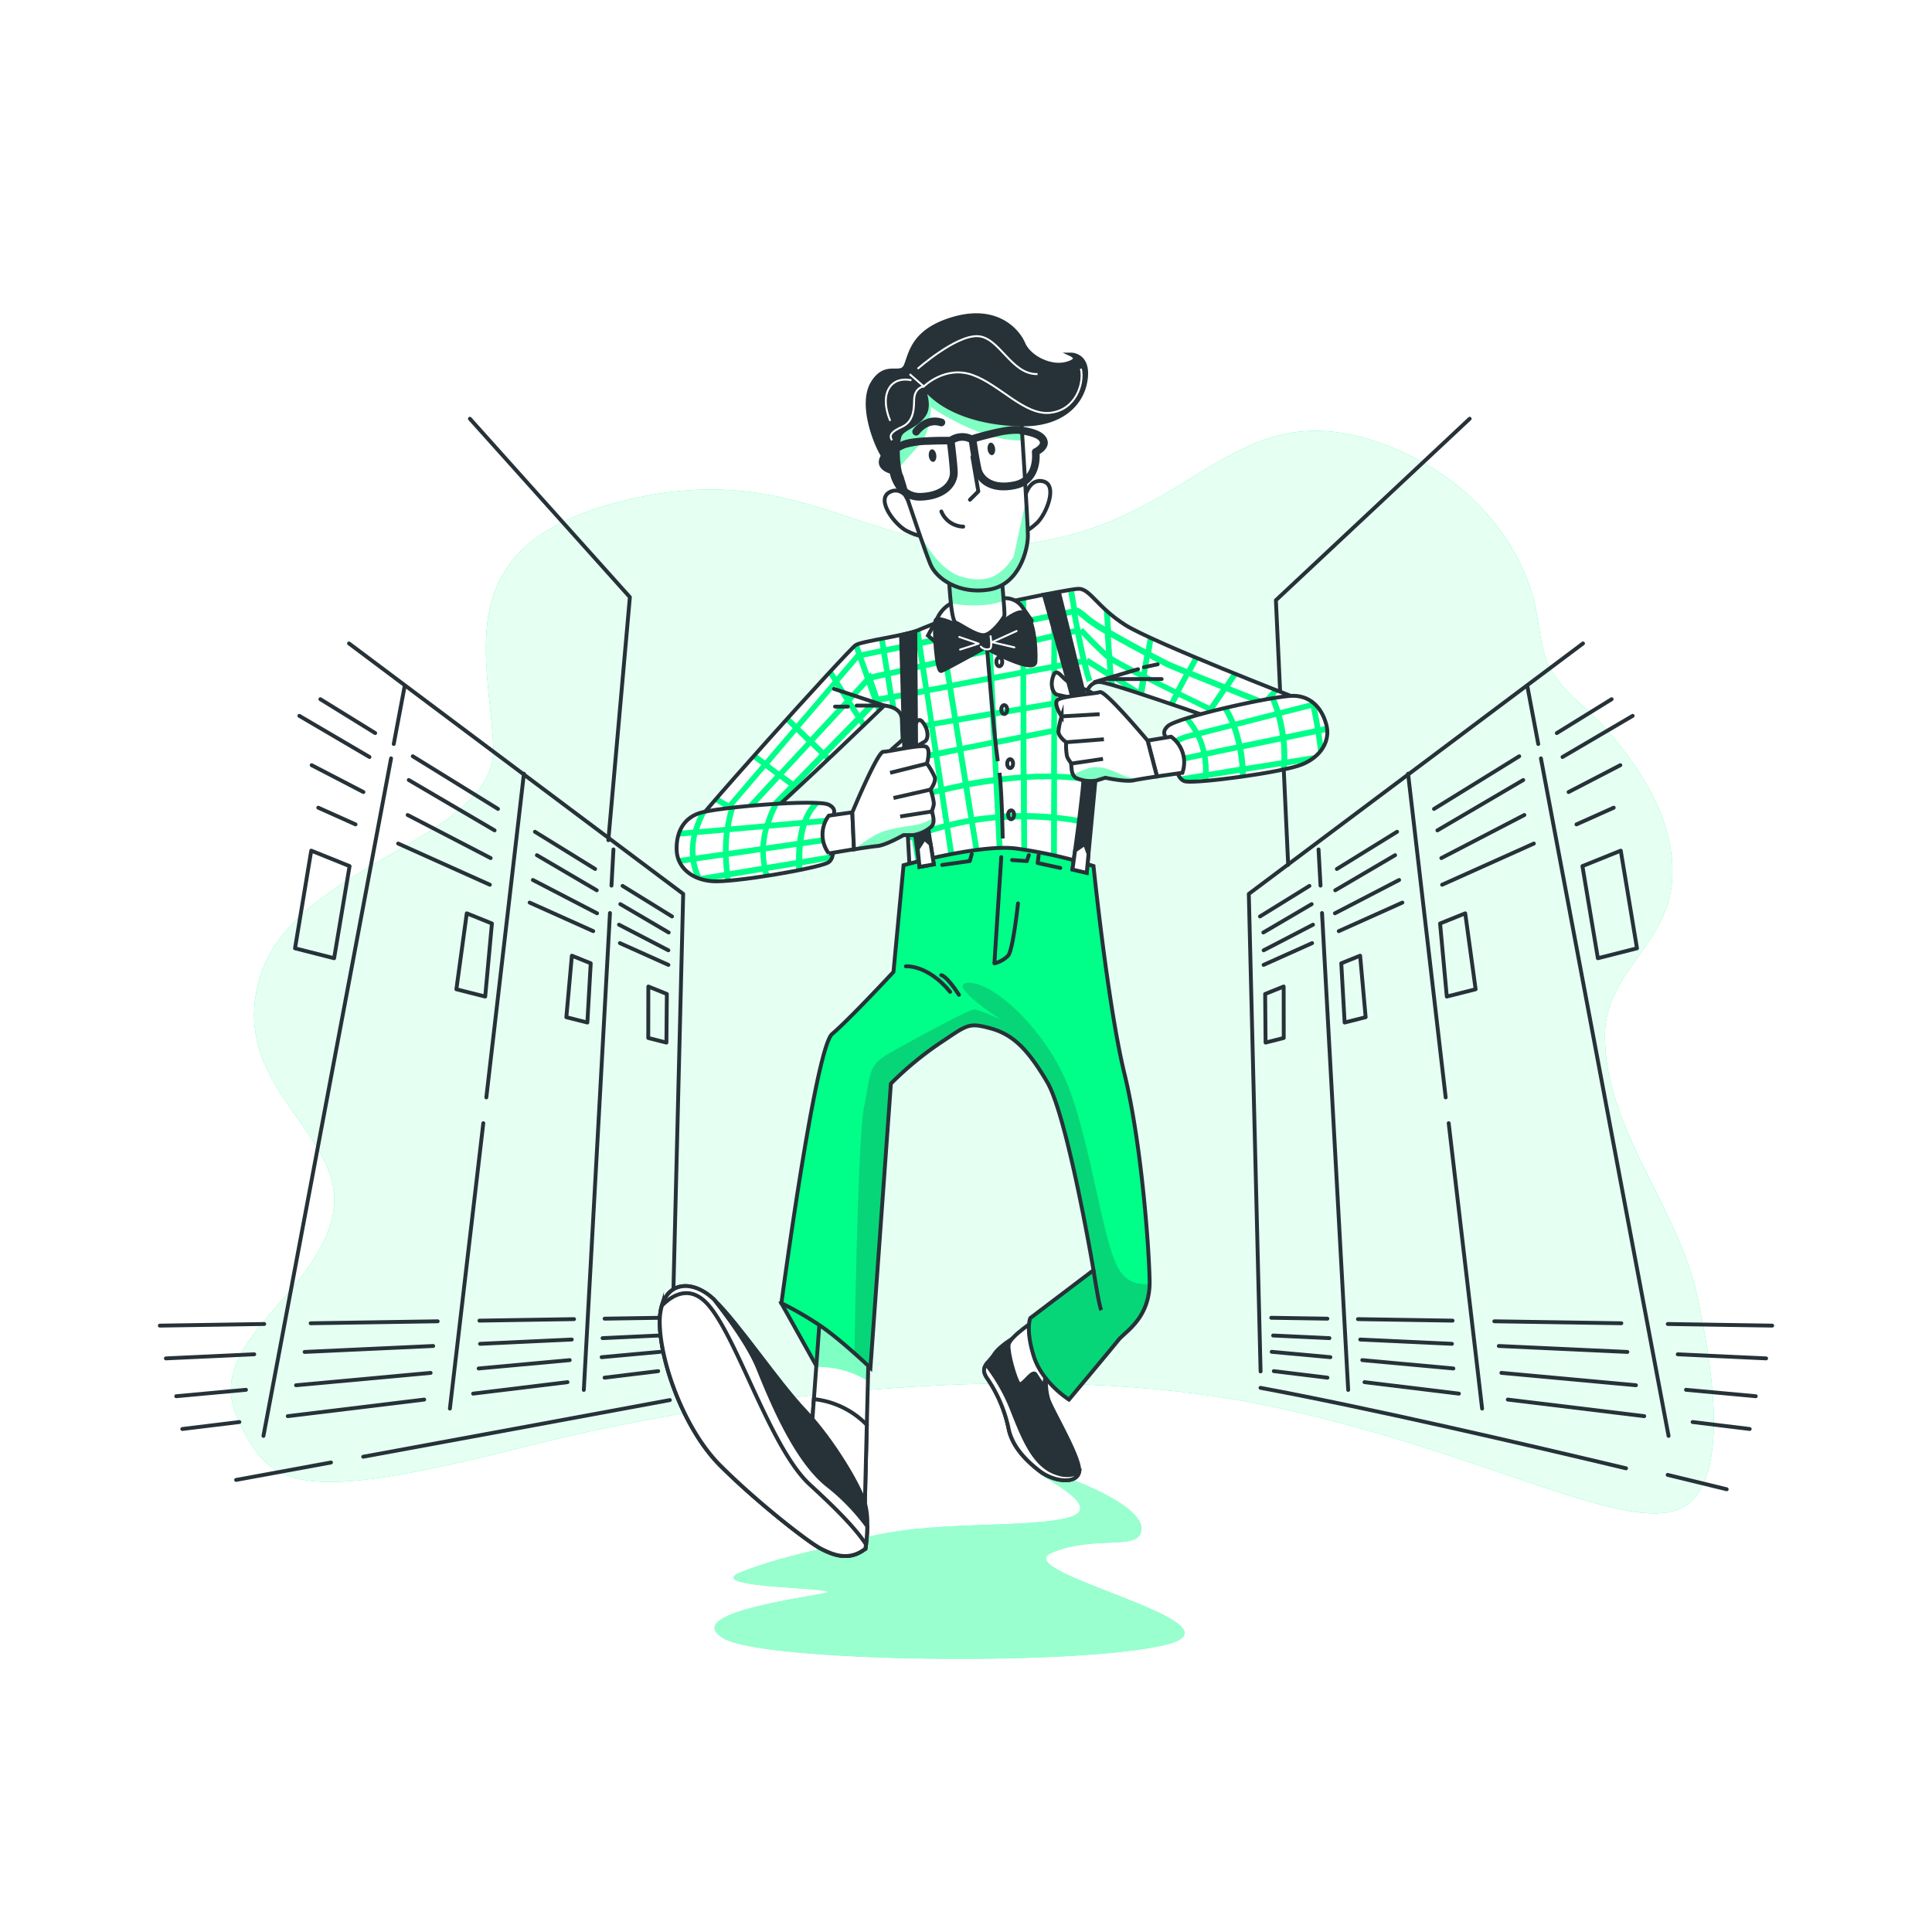 <svg class="animated" id="freepik_stories-nerd" xmlns="http://www.w3.org/2000/svg" xmlns:xlink="http://www.w3.org/1999/xlink" viewBox="0 0 500 500" version="1.1" xmlns:svgjs="http://svgjs.com/svgjs"><style>svg#freepik_stories-nerd:not(.animated) .animable {opacity: 0;}svg#freepik_stories-nerd.animated #freepik--Character--inject-1--inject-58 {animation: 1s 1 forwards cubic-bezier(.36,-0.01,.5,1.38) slideUp,1.5s Infinite  linear floating;animation-delay: 0s,1s;}            @keyframes slideUp {                0% {                    opacity: 0;                    transform: translateY(30px);                }                100% {                    opacity: 1;                    transform: inherit;                }            }                    @keyframes floating {                0% {                    opacity: 1;                    transform: translateY(0px);                }                50% {                    transform: translateY(-10px);                }                100% {                    opacity: 1;                    transform: translateY(0px);                }            }        </style><!--Nerd--><g id="freepik--background-simple--inject-1--inject-58" class="animable" style="transform-origin: 251.636px 251.583px;"><path d="M401,172.74c-2.66-5.62-2.64-12.73-4.34-18.54-5-17.21-18.63-30.91-35.45-38-40.48-17-49.82,17-92.38,24s-58.13-22-105.87-11-36.33,40-35.3,64.06-50.86,30-60.2,59.06,22.84,41,18.68,62-33.21,33-24.91,52.05,15.57,23,74.74,8,134.94-22,190-11,94.46,34,109,27c14.37-6.93,6.78-42.45,4.61-53.47-4.77-24.22-24.56-44.73-24.22-69.27.21-16,16.19-23.31,17.37-39.61,1.07-14.79-7.39-28.12-16.79-39.08-4.23-4.93-10.83-9.35-14.11-14.85C401.53,173.72,401.28,173.24,401,172.74Z" style="fill: rgb(0, 255, 136); transform-origin: 251.636px 251.583px;" id="elfll32ijucgl" class="animable"></path><g id="eln09xxzmhnqk"><path d="M401,172.74c-2.66-5.62-2.64-12.73-4.34-18.54-5-17.21-18.63-30.91-35.45-38-40.48-17-49.82,17-92.38,24s-58.13-22-105.87-11-36.33,40-35.3,64.06-50.86,30-60.2,59.06,22.84,41,18.68,62-33.21,33-24.91,52.05,15.57,23,74.74,8,134.94-22,190-11,94.46,34,109,27c14.37-6.93,6.78-42.45,4.61-53.47-4.77-24.22-24.56-44.73-24.22-69.27.21-16,16.19-23.31,17.37-39.61,1.07-14.79-7.39-28.12-16.79-39.08-4.23-4.93-10.83-9.35-14.11-14.85C401.53,173.72,401.28,173.24,401,172.74Z" style="fill: rgb(255, 255, 255); opacity: 0.9; transform-origin: 251.636px 251.583px;" class="animable"></path></g></g><g id="freepik--Hall--inject-1--inject-58" class="animable" style="transform-origin: 250px 246.895px;"><polyline points="90.32 166.52 176.81 231.34 173.76 354.92" style="fill: none; stroke: rgb(38, 50, 56); stroke-linecap: round; stroke-linejoin: round; transform-origin: 133.565px 260.72px;" id="el48c7n69z4gx" class="animable"></polyline><line x1="157.86" y1="236.29" x2="151.09" y2="359.71" style="fill: none; stroke: rgb(38, 50, 56); stroke-linecap: round; stroke-linejoin: round; transform-origin: 154.475px 298px;" id="elh7fzextb8lb" class="animable"></line><line x1="158.76" y1="219.84" x2="158.25" y2="229.2" style="fill: none; stroke: rgb(38, 50, 56); stroke-linecap: round; stroke-linejoin: round; transform-origin: 158.505px 224.52px;" id="elw95mlgf78ff" class="animable"></line><line x1="125.08" y1="290.68" x2="116.43" y2="364.54" style="fill: none; stroke: rgb(38, 50, 56); stroke-linecap: round; stroke-linejoin: round; transform-origin: 120.755px 327.61px;" id="elzw0qghnyjai" class="animable"></line><line x1="135.59" y1="200.24" x2="125.86" y2="284.01" style="fill: none; stroke: rgb(38, 50, 56); stroke-linecap: round; stroke-linejoin: round; transform-origin: 130.725px 242.125px;" id="el6jjc4ry1x8o" class="animable"></line><line x1="101.21" y1="196.27" x2="68.18" y2="371.61" style="fill: none; stroke: rgb(38, 50, 56); stroke-linecap: round; stroke-linejoin: round; transform-origin: 84.695px 283.94px;" id="elvo7g3zg7sz" class="animable"></line><line x1="104.68" y1="177.82" x2="101.9" y2="192.55" style="fill: none; stroke: rgb(38, 50, 56); stroke-linecap: round; stroke-linejoin: round; transform-origin: 103.29px 185.185px;" id="eldroxi57v1x" class="animable"></line><line x1="82.91" y1="180.95" x2="97.1" y2="189.72" style="fill: none; stroke: rgb(38, 50, 56); stroke-linecap: round; stroke-linejoin: round; transform-origin: 90.005px 185.335px;" id="elw6oay2mszjc" class="animable"></line><line x1="128.88" y1="209.35" x2="106.82" y2="195.72" style="fill: none; stroke: rgb(38, 50, 56); stroke-linecap: round; stroke-linejoin: round; transform-origin: 117.85px 202.535px;" id="el4xi9spqtfv5" class="animable"></line><line x1="154.02" y1="224.89" x2="138.44" y2="215.26" style="fill: none; stroke: rgb(38, 50, 56); stroke-linecap: round; stroke-linejoin: round; transform-origin: 146.23px 220.075px;" id="elkpvd4kxt4ik" class="animable"></line><line x1="173.92" y1="237.18" x2="161.12" y2="229.27" style="fill: none; stroke: rgb(38, 50, 56); stroke-linecap: round; stroke-linejoin: round; transform-origin: 167.52px 233.225px;" id="el7u0jqhowur5" class="animable"></line><line x1="95.62" y1="195.91" x2="77.47" y2="185.26" style="fill: none; stroke: rgb(38, 50, 56); stroke-linecap: round; stroke-linejoin: round; transform-origin: 86.545px 190.585px;" id="elk9hw61mrjul" class="animable"></line><line x1="128" y1="214.9" x2="105.79" y2="201.87" style="fill: none; stroke: rgb(38, 50, 56); stroke-linecap: round; stroke-linejoin: round; transform-origin: 116.895px 208.385px;" id="elzv731qjnu3" class="animable"></line><line x1="154.44" y1="230.41" x2="138.95" y2="221.32" style="fill: none; stroke: rgb(38, 50, 56); stroke-linecap: round; stroke-linejoin: round; transform-origin: 146.695px 225.865px;" id="elgt2zophg3ej" class="animable"></line><line x1="173.05" y1="241.33" x2="160.54" y2="233.99" style="fill: none; stroke: rgb(38, 50, 56); stroke-linecap: round; stroke-linejoin: round; transform-origin: 166.795px 237.66px;" id="elvws1op7fmw" class="animable"></line><line x1="94.05" y1="204.98" x2="80.66" y2="198.03" style="fill: none; stroke: rgb(38, 50, 56); stroke-linecap: round; stroke-linejoin: round; transform-origin: 87.355px 201.505px;" id="elrjswewewyzc" class="animable"></line><line x1="126.98" y1="222.07" x2="105.5" y2="210.92" style="fill: none; stroke: rgb(38, 50, 56); stroke-linecap: round; stroke-linejoin: round; transform-origin: 116.24px 216.495px;" id="el1zk91i6fso5" class="animable"></line><line x1="154.52" y1="236.36" x2="137.91" y2="227.74" style="fill: none; stroke: rgb(38, 50, 56); stroke-linecap: round; stroke-linejoin: round; transform-origin: 146.215px 232.05px;" id="el231x9d69o4ih" class="animable"></line><line x1="172.97" y1="245.94" x2="160.2" y2="239.31" style="fill: none; stroke: rgb(38, 50, 56); stroke-linecap: round; stroke-linejoin: round; transform-origin: 166.585px 242.625px;" id="eljnuwlssysfh" class="animable"></line><line x1="92.01" y1="213.35" x2="82.37" y2="209.03" style="fill: none; stroke: rgb(38, 50, 56); stroke-linecap: round; stroke-linejoin: round; transform-origin: 87.19px 211.19px;" id="elxs5dddctqhf" class="animable"></line><line x1="126.78" y1="228.97" x2="103.04" y2="218.31" style="fill: none; stroke: rgb(38, 50, 56); stroke-linecap: round; stroke-linejoin: round; transform-origin: 114.91px 223.64px;" id="el2m4fv5an3pu" class="animable"></line><line x1="153.53" y1="240.98" x2="137.07" y2="233.59" style="fill: none; stroke: rgb(38, 50, 56); stroke-linecap: round; stroke-linejoin: round; transform-origin: 145.3px 237.285px;" id="elzvfbqiyvmad" class="animable"></line><line x1="172.98" y1="249.71" x2="160.43" y2="244.08" style="fill: none; stroke: rgb(38, 50, 56); stroke-linecap: round; stroke-linejoin: round; transform-origin: 166.705px 246.895px;" id="el0cv06pkh1w1w" class="animable"></line><line x1="68.38" y1="342.65" x2="41.36" y2="343.07" style="fill: none; stroke: rgb(38, 50, 56); stroke-linecap: round; stroke-linejoin: round; transform-origin: 54.87px 342.86px;" id="eleogw71mrz4a" class="animable"></line><line x1="113.27" y1="341.95" x2="80.4" y2="342.46" style="fill: none; stroke: rgb(38, 50, 56); stroke-linecap: round; stroke-linejoin: round; transform-origin: 96.835px 342.205px;" id="elfstfoee214" class="animable"></line><line x1="148.56" y1="341.39" x2="124.08" y2="341.78" style="fill: none; stroke: rgb(38, 50, 56); stroke-linecap: round; stroke-linejoin: round; transform-origin: 136.32px 341.585px;" id="el7j6wfzsj7wt" class="animable"></line><line x1="171" y1="341.04" x2="156.47" y2="341.27" style="fill: none; stroke: rgb(38, 50, 56); stroke-linecap: round; stroke-linejoin: round; transform-origin: 163.735px 341.155px;" id="el85c6a00z7oq" class="animable"></line><line x1="65.8" y1="350.49" x2="42.93" y2="351.55" style="fill: none; stroke: rgb(38, 50, 56); stroke-linecap: round; stroke-linejoin: round; transform-origin: 54.365px 351.02px;" id="ell20uy10hc5q" class="animable"></line><line x1="112.11" y1="348.34" x2="78.84" y2="349.88" style="fill: none; stroke: rgb(38, 50, 56); stroke-linecap: round; stroke-linejoin: round; transform-origin: 95.475px 349.11px;" id="el25ob9mygtg8" class="animable"></line><line x1="147.97" y1="346.67" x2="124.24" y2="347.78" style="fill: none; stroke: rgb(38, 50, 56); stroke-linecap: round; stroke-linejoin: round; transform-origin: 136.105px 347.225px;" id="elktxsm9cwqv8" class="animable"></line><line x1="170.51" y1="345.63" x2="155.94" y2="346.31" style="fill: none; stroke: rgb(38, 50, 56); stroke-linecap: round; stroke-linejoin: round; transform-origin: 163.225px 345.97px;" id="ely5g5ehns3qk" class="animable"></line><line x1="63.66" y1="359.68" x2="45.61" y2="361.34" style="fill: none; stroke: rgb(38, 50, 56); stroke-linecap: round; stroke-linejoin: round; transform-origin: 54.635px 360.51px;" id="elrhcca2o0mw" class="animable"></line><line x1="111.44" y1="355.3" x2="76.62" y2="358.5" style="fill: none; stroke: rgb(38, 50, 56); stroke-linecap: round; stroke-linejoin: round; transform-origin: 94.03px 356.9px;" id="el9klx7sqdxr6" class="animable"></line><line x1="147.44" y1="352" x2="123.87" y2="354.16" style="fill: none; stroke: rgb(38, 50, 56); stroke-linecap: round; stroke-linejoin: round; transform-origin: 135.655px 353.08px;" id="eliq253dh5hsp" class="animable"></line><line x1="170.88" y1="349.85" x2="155.7" y2="351.24" style="fill: none; stroke: rgb(38, 50, 56); stroke-linecap: round; stroke-linejoin: round; transform-origin: 163.29px 350.545px;" id="elx71woez52n" class="animable"></line><line x1="61.95" y1="368.02" x2="47.18" y2="369.82" style="fill: none; stroke: rgb(38, 50, 56); stroke-linecap: round; stroke-linejoin: round; transform-origin: 54.565px 368.92px;" id="el55dgts68urj" class="animable"></line><line x1="109.78" y1="362.21" x2="74.47" y2="366.5" style="fill: none; stroke: rgb(38, 50, 56); stroke-linecap: round; stroke-linejoin: round; transform-origin: 92.125px 364.355px;" id="el7wglsjuprno" class="animable"></line><line x1="146.87" y1="357.7" x2="122.44" y2="360.67" style="fill: none; stroke: rgb(38, 50, 56); stroke-linecap: round; stroke-linejoin: round; transform-origin: 134.655px 359.185px;" id="elw3a6i51a55p" class="animable"></line><line x1="170.34" y1="354.85" x2="156.46" y2="356.54" style="fill: none; stroke: rgb(38, 50, 56); stroke-linecap: round; stroke-linejoin: round; transform-origin: 163.4px 355.695px;" id="elxbb3i1gghf" class="animable"></line><polygon points="120.8 236.37 127.31 239 125.57 257.91 118.11 256.02 120.8 236.37" style="fill: none; stroke: rgb(38, 50, 56); stroke-linecap: round; stroke-linejoin: round; transform-origin: 122.71px 247.14px;" id="elxwhktfia3wd" class="animable"></polygon><polygon points="146.57 263.25 148 247.33 152.88 249.3 152.01 264.63 146.57 263.25" style="fill: none; stroke: rgb(38, 50, 56); stroke-linecap: round; stroke-linejoin: round; transform-origin: 149.725px 255.98px;" id="el0s1e052t006p" class="animable"></polygon><polygon points="80.55 220.15 90.47 224.15 86.47 247.99 76.35 245.42 80.55 220.15" style="fill: none; stroke: rgb(38, 50, 56); stroke-linecap: round; stroke-linejoin: round; transform-origin: 83.41px 234.07px;" id="elqfbxnew1jmh" class="animable"></polygon><polygon points="167.79 255.31 172.58 257.24 172.47 269.82 167.77 268.63 167.79 255.31" style="fill: none; stroke: rgb(38, 50, 56); stroke-linecap: round; stroke-linejoin: round; transform-origin: 170.175px 262.565px;" id="el40b7o66hggg" class="animable"></polygon><polyline points="409.68 166.52 323.19 231.34 326.24 354.92" style="fill: none; stroke: rgb(38, 50, 56); stroke-linecap: round; stroke-linejoin: round; transform-origin: 366.435px 260.72px;" id="el5btyib2uupm" class="animable"></polyline><line x1="342.14" y1="236.29" x2="348.91" y2="359.71" style="fill: none; stroke: rgb(38, 50, 56); stroke-linecap: round; stroke-linejoin: round; transform-origin: 345.525px 298px;" id="el8obvy1mrwtw" class="animable"></line><line x1="341.24" y1="219.84" x2="341.75" y2="229.2" style="fill: none; stroke: rgb(38, 50, 56); stroke-linecap: round; stroke-linejoin: round; transform-origin: 341.495px 224.52px;" id="elaz8st2g19ia" class="animable"></line><line x1="374.92" y1="290.68" x2="383.57" y2="364.54" style="fill: none; stroke: rgb(38, 50, 56); stroke-linecap: round; stroke-linejoin: round; transform-origin: 379.245px 327.61px;" id="elg2v5cfic23k" class="animable"></line><line x1="364.41" y1="200.24" x2="374.14" y2="284.01" style="fill: none; stroke: rgb(38, 50, 56); stroke-linecap: round; stroke-linejoin: round; transform-origin: 369.275px 242.125px;" id="eltfkhdxujo4c" class="animable"></line><line x1="398.79" y1="196.27" x2="431.82" y2="371.61" style="fill: none; stroke: rgb(38, 50, 56); stroke-linecap: round; stroke-linejoin: round; transform-origin: 415.305px 283.94px;" id="elahh183lkifl" class="animable"></line><line x1="395.32" y1="177.82" x2="398.1" y2="192.55" style="fill: none; stroke: rgb(38, 50, 56); stroke-linecap: round; stroke-linejoin: round; transform-origin: 396.71px 185.185px;" id="elvro9i6jsm6n" class="animable"></line><line x1="402.9" y1="189.72" x2="417.09" y2="180.95" style="fill: none; stroke: rgb(38, 50, 56); stroke-linecap: round; stroke-linejoin: round; transform-origin: 409.995px 185.335px;" id="elakajnrrrz5b" class="animable"></line><line x1="371.12" y1="209.35" x2="393.18" y2="195.72" style="fill: none; stroke: rgb(38, 50, 56); stroke-linecap: round; stroke-linejoin: round; transform-origin: 382.15px 202.535px;" id="elssjdm836ooo" class="animable"></line><line x1="345.98" y1="224.89" x2="361.56" y2="215.26" style="fill: none; stroke: rgb(38, 50, 56); stroke-linecap: round; stroke-linejoin: round; transform-origin: 353.77px 220.075px;" id="elcmnhjvl0xvo" class="animable"></line><line x1="326.08" y1="237.18" x2="338.88" y2="229.27" style="fill: none; stroke: rgb(38, 50, 56); stroke-linecap: round; stroke-linejoin: round; transform-origin: 332.48px 233.225px;" id="elzyc2g78l548" class="animable"></line><line x1="404.38" y1="195.91" x2="422.53" y2="185.26" style="fill: none; stroke: rgb(38, 50, 56); stroke-linecap: round; stroke-linejoin: round; transform-origin: 413.455px 190.585px;" id="el6r0uyabdoik" class="animable"></line><line x1="372" y1="214.9" x2="394.21" y2="201.87" style="fill: none; stroke: rgb(38, 50, 56); stroke-linecap: round; stroke-linejoin: round; transform-origin: 383.105px 208.385px;" id="elo1w3dkbzrap" class="animable"></line><line x1="345.56" y1="230.41" x2="361.05" y2="221.32" style="fill: none; stroke: rgb(38, 50, 56); stroke-linecap: round; stroke-linejoin: round; transform-origin: 353.305px 225.865px;" id="el84gv8iuvin9" class="animable"></line><line x1="326.95" y1="241.33" x2="339.46" y2="233.99" style="fill: none; stroke: rgb(38, 50, 56); stroke-linecap: round; stroke-linejoin: round; transform-origin: 333.205px 237.66px;" id="elx32cibdyvwq" class="animable"></line><line x1="405.95" y1="204.98" x2="419.34" y2="198.03" style="fill: none; stroke: rgb(38, 50, 56); stroke-linecap: round; stroke-linejoin: round; transform-origin: 412.645px 201.505px;" id="el3fqp8gxyufq" class="animable"></line><line x1="373.02" y1="222.07" x2="394.5" y2="210.92" style="fill: none; stroke: rgb(38, 50, 56); stroke-linecap: round; stroke-linejoin: round; transform-origin: 383.76px 216.495px;" id="elrpf500bcbjl" class="animable"></line><line x1="345.48" y1="236.36" x2="362.09" y2="227.74" style="fill: none; stroke: rgb(38, 50, 56); stroke-linecap: round; stroke-linejoin: round; transform-origin: 353.785px 232.05px;" id="elq22xwd2hry" class="animable"></line><line x1="327.03" y1="245.94" x2="339.8" y2="239.31" style="fill: none; stroke: rgb(38, 50, 56); stroke-linecap: round; stroke-linejoin: round; transform-origin: 333.415px 242.625px;" id="el90z92tvftl" class="animable"></line><line x1="407.99" y1="213.35" x2="417.63" y2="209.03" style="fill: none; stroke: rgb(38, 50, 56); stroke-linecap: round; stroke-linejoin: round; transform-origin: 412.81px 211.19px;" id="elrmwmj4ehu7d" class="animable"></line><line x1="373.22" y1="228.97" x2="396.96" y2="218.31" style="fill: none; stroke: rgb(38, 50, 56); stroke-linecap: round; stroke-linejoin: round; transform-origin: 385.09px 223.64px;" id="ely990kj3mspr" class="animable"></line><line x1="346.47" y1="240.98" x2="362.93" y2="233.59" style="fill: none; stroke: rgb(38, 50, 56); stroke-linecap: round; stroke-linejoin: round; transform-origin: 354.7px 237.285px;" id="el3h8iar5auzc" class="animable"></line><line x1="327.02" y1="249.71" x2="339.57" y2="244.08" style="fill: none; stroke: rgb(38, 50, 56); stroke-linecap: round; stroke-linejoin: round; transform-origin: 333.295px 246.895px;" id="el0k5vnl5rv3nb" class="animable"></line><line x1="431.62" y1="342.65" x2="458.64" y2="343.07" style="fill: rgb(38, 50, 56); stroke: rgb(38, 50, 56); stroke-linecap: round; stroke-linejoin: round; transform-origin: 445.13px 342.86px;" id="elmltk4qxv41s" class="animable"></line><line x1="386.73" y1="341.95" x2="419.6" y2="342.46" style="fill: none; stroke: rgb(38, 50, 56); stroke-linecap: round; stroke-linejoin: round; transform-origin: 403.165px 342.205px;" id="el30zbudpirf3" class="animable"></line><line x1="351.44" y1="341.39" x2="375.92" y2="341.78" style="fill: none; stroke: rgb(38, 50, 56); stroke-linecap: round; stroke-linejoin: round; transform-origin: 363.68px 341.585px;" id="elpc3ynp65jqk" class="animable"></line><line x1="329" y1="341.04" x2="343.53" y2="341.27" style="fill: none; stroke: rgb(38, 50, 56); stroke-linecap: round; stroke-linejoin: round; transform-origin: 336.265px 341.155px;" id="eldyck1s73sn" class="animable"></line><line x1="434.2" y1="350.49" x2="457.07" y2="351.55" style="fill: none; stroke: rgb(38, 50, 56); stroke-linecap: round; stroke-linejoin: round; transform-origin: 445.635px 351.02px;" id="elxlq8qnkkn67" class="animable"></line><line x1="387.89" y1="348.34" x2="421.16" y2="349.88" style="fill: none; stroke: rgb(38, 50, 56); stroke-linecap: round; stroke-linejoin: round; transform-origin: 404.525px 349.11px;" id="el7q1qz74vv1r" class="animable"></line><line x1="352.03" y1="346.67" x2="375.76" y2="347.78" style="fill: none; stroke: rgb(38, 50, 56); stroke-linecap: round; stroke-linejoin: round; transform-origin: 363.895px 347.225px;" id="eligaz3remzw" class="animable"></line><line x1="329.49" y1="345.63" x2="344.06" y2="346.31" style="fill: none; stroke: rgb(38, 50, 56); stroke-linecap: round; stroke-linejoin: round; transform-origin: 336.775px 345.97px;" id="elm449xvpr5e" class="animable"></line><line x1="436.34" y1="359.68" x2="454.39" y2="361.34" style="fill: none; stroke: rgb(38, 50, 56); stroke-linecap: round; stroke-linejoin: round; transform-origin: 445.365px 360.51px;" id="elvbflya7v2dr" class="animable"></line><line x1="388.56" y1="355.3" x2="423.38" y2="358.5" style="fill: none; stroke: rgb(38, 50, 56); stroke-linecap: round; stroke-linejoin: round; transform-origin: 405.97px 356.9px;" id="el3dv8eq7thaz" class="animable"></line><line x1="352.56" y1="352" x2="376.13" y2="354.16" style="fill: none; stroke: rgb(38, 50, 56); stroke-linecap: round; stroke-linejoin: round; transform-origin: 364.345px 353.08px;" id="elxf1yz0w4dsb" class="animable"></line><line x1="329.12" y1="349.85" x2="344.3" y2="351.24" style="fill: none; stroke: rgb(38, 50, 56); stroke-linecap: round; stroke-linejoin: round; transform-origin: 336.71px 350.545px;" id="elq708ok1oawn" class="animable"></line><line x1="438.05" y1="368.02" x2="452.82" y2="369.82" style="fill: none; stroke: rgb(38, 50, 56); stroke-linecap: round; stroke-linejoin: round; transform-origin: 445.435px 368.92px;" id="elxhd5gmsjvga" class="animable"></line><line x1="390.22" y1="362.21" x2="425.53" y2="366.5" style="fill: none; stroke: rgb(38, 50, 56); stroke-linecap: round; stroke-linejoin: round; transform-origin: 407.875px 364.355px;" id="el9hlhc88uyx" class="animable"></line><line x1="353.13" y1="357.7" x2="377.56" y2="360.67" style="fill: none; stroke: rgb(38, 50, 56); stroke-linecap: round; stroke-linejoin: round; transform-origin: 365.345px 359.185px;" id="elfvayv5oh3sd" class="animable"></line><line x1="329.66" y1="354.85" x2="343.54" y2="356.54" style="fill: none; stroke: rgb(38, 50, 56); stroke-linecap: round; stroke-linejoin: round; transform-origin: 336.6px 355.695px;" id="el65gkxmkrk5q" class="animable"></line><polygon points="379.2 236.37 372.69 239 374.43 257.91 381.89 256.02 379.2 236.37" style="fill: none; stroke: rgb(38, 50, 56); stroke-linecap: round; stroke-linejoin: round; transform-origin: 377.29px 247.14px;" id="elu3zsm61ksu" class="animable"></polygon><polygon points="353.43 263.25 352 247.33 347.12 249.3 347.99 264.63 353.43 263.25" style="fill: none; stroke: rgb(38, 50, 56); stroke-linecap: round; stroke-linejoin: round; transform-origin: 350.275px 255.98px;" id="elcz271jg9s6" class="animable"></polygon><polygon points="419.45 220.15 409.53 224.15 413.53 247.99 423.65 245.42 419.45 220.15" style="fill: none; stroke: rgb(38, 50, 56); stroke-linecap: round; stroke-linejoin: round; transform-origin: 416.59px 234.07px;" id="elavvt6l8wfv4" class="animable"></polygon><polygon points="332.21 255.31 327.42 257.24 327.53 269.82 332.23 268.63 332.21 255.31" style="fill: none; stroke: rgb(38, 50, 56); stroke-linecap: round; stroke-linejoin: round; transform-origin: 329.825px 262.565px;" id="elsp5qdcv7z5c" class="animable"></polygon><path d="M94,377c23.56-4.34,55.26-10.18,79.36-14.66" style="fill: none; stroke: rgb(38, 50, 56); stroke-linecap: round; stroke-linejoin: round; transform-origin: 133.68px 369.67px;" id="elfmvnk9frjvs" class="animable"></path><path d="M61.11,383l24.55-4.51" style="fill: none; stroke: rgb(38, 50, 56); stroke-linecap: round; stroke-linejoin: round; transform-origin: 73.385px 380.745px;" id="elxya3i89qo4" class="animable"></path><path d="M420.82,380c-25.16-6-66.18-15.55-94.6-20.83" style="fill: none; stroke: rgb(38, 50, 56); stroke-linecap: round; stroke-linejoin: round; transform-origin: 373.52px 369.585px;" id="el9g3fasg04wt" class="animable"></path><path d="M446.87,385.42S441,384,431.59,381.7" style="fill: none; stroke: rgb(38, 50, 56); stroke-linecap: round; stroke-linejoin: round; transform-origin: 439.23px 383.56px;" id="elql7fdycgfjg" class="animable"></path><polyline points="157.44 217.44 163.01 154.54 121.61 108.37" style="fill: none; stroke: rgb(38, 50, 56); stroke-linecap: round; stroke-linejoin: round; transform-origin: 142.31px 162.905px;" id="eldv3hv7ecfg4" class="animable"></polyline><polyline points="333.38 223.81 330.2 155.34 380.35 108.37" style="fill: none; stroke: rgb(38, 50, 56); stroke-linecap: round; stroke-linejoin: round; transform-origin: 355.275px 166.09px;" id="elf0jzhif88y" class="animable"></polyline></g><g id="freepik--Shadow--inject-1--inject-58" class="animable" style="transform-origin: 245.758px 404.998px;"><path d="M218.35,399.67s-15.51,2.77-26.59,7.21,29.92,3.88,21.05,5.54-36,5.54-25.49,11.63,90.87,7.21,114.14,1.67-41-18.84-29.36-23.83,23.82,0,23.27-6.65-22.69-14.7-26.3-14.55,19.65,9.57,6.35,12.34S236.08,393,218.35,399.67Z" style="fill: rgb(0, 255, 136); transform-origin: 245.758px 404.998px;" id="eltc0cyw1urh" class="animable"></path><g id="el5vussgiwgjt"><path d="M218.35,399.67s-15.51,2.77-26.59,7.21,29.92,3.88,21.05,5.54-36,5.54-25.49,11.63,90.87,7.21,114.14,1.67-41-18.84-29.36-23.83,23.82,0,23.27-6.65-22.69-14.7-26.3-14.55,19.65,9.57,6.35,12.34S236.08,393,218.35,399.67Z" style="fill: rgb(255, 255, 255); opacity: 0.6; transform-origin: 245.758px 404.998px;" class="animable"></path></g></g><g id="freepik--Character--inject-1--inject-58" class="animable animator-active" style="transform-origin: 257.15px 242.143px;"><path d="M251.45,157.81s-10.22,3.7-13.7,5.22-14.56,2.83-16.3,3.92-45,48.92-44.14,49.79,10.65,1.3,13.48.65,38.05-34.79,38.05-34.79,4.57.22,4.57,3.7,2.17,41.31,2.17,41.31l45-.87.22-45.88s.43-4.56,3.91-4.35S325.38,190,325.38,190L336,180.86s-37.62-14.57-44.8-19.13-9.13-9.35-12-9.35S251.45,157.81,251.45,157.81Z" style="fill: rgb(255, 255, 255); transform-origin: 256.649px 189.995px;" id="eliut4xmz9gu" class="animable"></path><g style="clip-path: url(&quot;#freepik--clip-path--inject-1--inject-58&quot;); transform-origin: 256.695px 190.265px;" id="el2nb69kadxyr" class="animable"><path d="M329.54,178.32,327,181.06l-8.63-3.42,2-3-1.42-.57-2,3c-3-1.2-5.91-2.37-8.36-3.37l1.71-3.18-1.39-.58-1.71,3.19c-2.58-1-4.47-1.84-5.09-2.15-.83-.42-2.35-1.2-4.18-2.17l.58-3.4-1.41-.65-.57,3.31c-2.87-1.54-6.24-3.38-9-5l-.31-4.36c-.58-.5-1.11-1-1.61-1.45l.35,4.89a31.86,31.86,0,0,1-3.7-2.43c-2.85-2.45-3.26-2.45-3.51-2.45v.14c-.46-2.58-.76-4.37-.77-4.43l-1.48.25c0,.22.32,1.93.75,4.34l-3.49.72,0-5.07-1.5.28,0,5.1-6.7,1.38,0-5.14-1.49.31,0,5.14-7.41,1.53-.25-5.07-1.48.32.25,5.06-10.7,2.21-.61-3.72-1.43.54.57,3.49-4.44.91-.41-2.7-.37.16a11.15,11.15,0,0,1-1.06.39l.37,2.46-7.76,1.6-.39-2.32-1.47.28.39,2.35-4.88,1-.77-2.15a3.53,3.53,0,0,0-.73.31,4,4,0,0,0-.57.51l.62,1.72-5.08,5.94-1.13-1.78-1,1.14,1.16,1.84-9.39,11-1.86-1.78-1,1.11,1.89,1.81-7.15,8.36-2.32-1.72-1,1.12,2.35,1.74-8.45,9.89-2.73-1.59-1,1.16,2.74,1.59-7.19,8.41c.57.06,1.19.12,1.84.16l6.67-7.81,2.22,1.29-6.15,6.64c.69,0,1.38,0,2,0l5.45-5.88,2.3,1.33-4.19,4.3.33-.06c.83-.19,4.44-3.26,9.13-7.5l5.49-5.63.36.27,1.11-1-.42-.32,6.73-6.91.68.66,1.1-1-.73-.7,8-8.17.78,1.23,1.1-1.06-.81-1.28,3.09-3.17.6,1.67,1.19-1.14-.55-1.53,2.45-.46.26,1.58a5.55,5.55,0,0,1,1.64.74l-.42-2.6,7.61-1.43,1.1,7.26L233.45,188c0,.44,0,.95.07,1.51l6.95-1.19.94,6.23L234,196l-.24-1.45c.2,4,.47,8.83.73,13.62l1.26,7.63-.82.32c0,.54.06,1.06.09,1.57l1-.39,1.69,10.25,1.52,0-1.77-10.74c2.38-.86,4.73-1.59,7-2.2l1.94,12.8,1.52,0-2-13.14c1.67-.42,3.31-.77,4.94-1.06l2.29,14.1,1.51,0-2.33-14.33c1.79-.29,3.55-.51,5.27-.68l.69,14-1,1,2.16,0,.38-.37-.72-14.67c1.76-.13,3.48-.2,5.17-.22l.07,15.17,1.5,0-.07-15.14c2.15,0,4.23.13,6.25.31L272,226.91l1.5,0,.05-14.53q3.75.42,7.14,1.13V212c-2.27-.45-4.65-.83-7.14-1.1l0-9.17a70.32,70.32,0,0,1,7.15.6v-1.5a70.32,70.32,0,0,0-7.15-.58l0-10.52,7.17-1.43v-1.53l-7.17,1.43,0-5.52,7.17-1.23v-.54a6.69,6.69,0,0,1,.2-1l-7.37,1.26,0-8,6.44-1.21a41,41,0,0,0,1.31,4.56l1.4-.53a35.25,35.25,0,0,1-1.14-3.95l5.19,3.26L287,177c.46.12,1,.27,1.53.44l-.09-1.25,3.82,2.4c1.78.57,3.78,1.23,5.89,1.93l-2-1.26.54-3.11c2.17,1.1,4.55,2.29,7,3.51L302.46,182l1.44.49,1.15-2.15c2.39,1.18,4.86,2.38,7.28,3.56l-.82,1.21,1.47.51.72-1.06c2.43,1.18,4.81,2.32,7,3.37l-.28.3,1.54.55.15-.17,1.82.87,1.43.51,1.12-1-3.31-1.57,4.24-4.63,4.31,1.7,1.29-1.1-4.51-1.79,2.52-2.74Zm-65.45-4.95-6.84,1.28-.28-5.72,7.09-1.62Zm0-11.54,0,3.95-7.16,1.62-.2-4.05ZM256.66,193l.4,8.14c-2.2.3-4.37.66-6.46,1l-1.26-7.73Zm-.08-1.51L249.1,193l-1-6,8.17-1.4Zm-.36-7.44-8.34,1.43-1.2-7.36,9.16-1.72Zm-8.59,9.22-4.74.94-.94-6.19,4.69-.81Zm8.13-18.38-9.32,1.75-.84-5.17,9.89-2.25Zm-.55-11.27.2,4.08-10,2.29-.68-4.2Zm-27.14,5.61.75,4.53-3.3.75-.19-.56-.37.4-1.5-4.17Zm-6,1.54,1.73,4.82-4.19,4.53-2.36-3.71Zm-5.83,6.83,2.32,3.66-8.86,9.56-2.61-2.51Zm-10.13,11.85L208.7,192l-7.07,7.63-2.53-1.88Zm-14.05,20.43-2.28-1.32,8.33-9.75,2.49,1.84Zm3.66,2.12-2.33-1.35,8.42-9.1,2.37,1.76Zm9.52-9.77-2.41-1.78,6.94-7.5,2.33,2.24Zm7.9-8.12-2.35-2.26,8.6-9.28,2,3.1Zm9.3-9.54-2-3.14,3.93-4.25,1.42,3.95Zm5-4.37L226,176l3.07-.7.75,4.51ZM229.54,169l7.75-1.6.66,4.36-7.67,1.74Zm1.74,10.56-.75-4.58,7.64-1.74.75,4.89Zm7.48-12.46,4.45-.92.69,4.22-4.49,1Zm1.63,10.75-.75-4.94,4.5-1L245,177Zm.23,1.48,4.59-.86,1.19,7.34-4.68.8Zm-5,26.56-1.37-8.35,7.39-1.47,1.2,7.88C240.24,204.55,237.81,205.21,235.62,205.85Zm1.56,9.44-1.31-8c2.18-.64,4.6-1.3,7.19-1.94l1.17,7.72C241.92,213.72,239.57,214.44,237.18,215.29Zm7.12-11.73-1.19-7.82,4.76-1,1.25,7.73C247.47,202.85,245.86,203.2,244.3,203.56Zm1.39,9.18-1.17-7.7c1.56-.37,3.18-.72,4.84-1.06l1.25,7.7C249,212,247.36,212.33,245.69,212.74Zm6.4-1.31-1.25-7.73c2-.39,4.15-.74,6.29-1l.4,8.07Q254.86,211,252.09,211.43Zm5.24-35.27,6.77-1.27,0,7.84-6.42,1.1Zm.45,9.18,6.36-1.09,0,5.77-6.1,1.21Zm.36,7.41,6-1.2,0,8.87c-1.91.14-3.8.32-5.67.56Zm.88,17.86-.4-8.15q2.78-.35,5.6-.56l0,8.49C262.55,210.41,260.81,210.48,259,210.61Zm13,.09c-2-.18-4.11-.29-6.26-.31l0-8.59c2.11-.12,4.23-.18,6.34-.15Zm0-10.53c-2.11,0-4.23,0-6.34.15l-.05-9.07L272.1,190Zm.05-11.73-6.44,1.28,0-5.72,6.49-1.12Zm0-7.08-6.51,1.12,0-7.87,6.57-1.23Zm0-9.51-6.58,1.24,0-6.12,6.64-1.51Zm0-7.93-6.65,1.51,0-3.91,6.69-1.38Zm1.52-4.09,3.77-.78c.2,1.1.42,2.29.65,3.52l-4.43,1Zm-.05,11.74,0-6.45,4.73-1.08c.42,2.16.88,4.38,1.34,6.39Zm6-9.35h-.08c-.21-1.09-.41-2.16-.59-3.15.41.28,1.09.81,2.24,1.79a41.61,41.61,0,0,0,4.8,3.11l.33,4.51c-3.07-2.82-5.95-6-6-6l-.56.5Zm2.08,8-.37.57c-.47-2-.95-4.34-1.4-6.62,1.17,1.27,3.68,3.9,6.16,6.11l.38.29.19,2.77Zm13,8.17-6.46-4.06-.2-2.76c1.66,1,4.17,2.31,7.17,3.85Zm.77-4.51c-3.48-1.8-6.18-3.26-7.56-4.14l-.35-4.9c2.8,1.6,6,3.33,8.65,4.74Zm8.87,4.45c-2.69-1.32-5.21-2.59-7.47-3.74l.73-4.27c1.73.91,3.11,1.62,3.78,2s2.5,1.1,5.05,2.14Zm8.77,4.29c-2.52-1.22-5-2.44-7.43-3.63l2.14-4,8.21,3.31Zm8.59,4.13-7.23-3.47,3-4.41,8.41,3.34Z" style="fill: rgb(0, 255, 136); mix-blend-mode: multiply; transform-origin: 256.695px 190.265px;" id="elilr20a3guql" class="animable"></path></g><path d="M251.45,157.81s-10.22,3.7-13.7,5.22-14.56,2.83-16.3,3.92-45,48.92-44.14,49.79,10.65,1.3,13.48.65,38.05-34.79,38.05-34.79,4.57.22,4.57,3.7,2.17,41.31,2.17,41.31l45-.87.22-45.88s.43-4.56,3.91-4.35S325.38,190,325.38,190L336,180.86s-37.62-14.57-44.8-19.13-9.13-9.35-12-9.35S251.45,157.81,251.45,157.81Z" style="fill: none; stroke: rgb(38, 50, 56); stroke-miterlimit: 10; transform-origin: 256.649px 189.995px;" id="elz763544f9uo" class="animable"></path><path d="M258.69,200c.64,5.76.81,17,.81,17" style="fill: none; stroke: rgb(38, 50, 56); stroke-miterlimit: 10; transform-origin: 259.095px 208.5px;" id="elvhzpbbkztzo" class="animable"></path><path d="M258.23,197c-1-6.69-2.86-30.22-2.86-30.22" style="fill: none; stroke: rgb(38, 50, 56); stroke-miterlimit: 10; transform-origin: 256.8px 181.89px;" id="elbmrh0e6f17v" class="animable"></path><line x1="283.31" y1="176.5" x2="294.52" y2="173.19" style="fill: none; stroke: rgb(38, 50, 56); stroke-linecap: round; stroke-linejoin: round; transform-origin: 288.915px 174.845px;" id="elo2bn5qs7t4q" class="animable"></line><line x1="296.04" y1="172.68" x2="299.61" y2="171.92" style="fill: none; stroke: rgb(38, 50, 56); stroke-linecap: round; stroke-linejoin: round; transform-origin: 297.825px 172.3px;" id="el986faqu3j5q" class="animable"></line><line x1="286.11" y1="175.74" x2="300.63" y2="175.74" style="fill: none; stroke: rgb(38, 50, 56); stroke-linecap: round; stroke-linejoin: round; transform-origin: 293.37px 175.74px;" id="elqlbb022b58o" class="animable"></line><polyline points="215.85 178.29 228.84 182.6 221.71 182.61" style="fill: none; stroke: rgb(38, 50, 56); stroke-linecap: round; stroke-linejoin: round; transform-origin: 222.345px 180.45px;" id="elbb11i126fos" class="animable"></polyline><line x1="219.42" y1="182.87" x2="216.11" y2="182.87" style="fill: none; stroke: rgb(38, 50, 56); stroke-linecap: round; stroke-linejoin: round; transform-origin: 217.765px 182.87px;" id="ele5pz6k49jti" class="animable"></line><path d="M259.38,171.28c0,.64-.34,1.15-.76,1.15s-.76-.51-.76-1.15.34-1.14.76-1.14S259.38,170.65,259.38,171.28Z" style="fill: none; stroke: rgb(38, 50, 56); stroke-linecap: round; stroke-linejoin: round; transform-origin: 258.62px 171.285px;" id="elc1ypew5yive" class="animable"></path><path d="M260.66,183.63c0,.63-.35,1.15-.77,1.15s-.76-.52-.76-1.15.34-1.14.76-1.14S260.66,183,260.66,183.63Z" style="fill: none; stroke: rgb(38, 50, 56); stroke-linecap: round; stroke-linejoin: round; transform-origin: 259.895px 183.635px;" id="elbgzvyq7y6y6" class="animable"></path><ellipse cx="261.42" cy="197.63" rx="0.76" ry="1.15" style="fill: none; stroke: rgb(38, 50, 56); stroke-linecap: round; stroke-linejoin: round; transform-origin: 261.42px 197.63px;" id="elnu17ci1hyw8" class="animable"></ellipse><path d="M262.44,210.87c0,.63-.34,1.15-.76,1.15s-.77-.52-.77-1.15.34-1.14.77-1.14S262.44,210.24,262.44,210.87Z" style="fill: none; stroke: rgb(38, 50, 56); stroke-linecap: round; stroke-linejoin: round; transform-origin: 261.675px 210.875px;" id="elyeeh7tp8jdi" class="animable"></path><path d="M246.69,155.76l-1.18.78a8.31,8.31,0,0,0-2.7,3l-2.65,4.95,7,6.06,5.57-8,10.41,6.77L267,160.6l-2.45-3.53a5.26,5.26,0,0,0-4-2.24C256.28,154.52,247.77,154.14,246.69,155.76Z" style="fill: rgb(255, 255, 255); stroke: rgb(38, 50, 56); stroke-miterlimit: 10; transform-origin: 253.58px 162.553px;" id="elfjly8jyw7uk" class="animable"></path><path d="M245.58,149.12s.44,11.52,1.74,12,5,3.26,7.18,3.26,5.22-4.35,5.43-5-.87-11.75-.87-11.75l-12.61,1.31Z" style="fill: rgb(255, 255, 255); transform-origin: 252.769px 156.005px;" id="elgeurut05s3h" class="animable"></path><g style="clip-path: url(&quot;#freepik--clip-path-2--inject-1--inject-58&quot;); transform-origin: 252.675px 152.14px;" id="eldoy71zlku87" class="animable"><g id="elggxi3zyreu6"><path d="M259.06,147.59l-12.61,1.31-.87.22s.14,3.73.51,7a30.64,30.64,0,0,0,7.81.51,20,20,0,0,0,5.87-1.13C259.5,152.1,259.06,147.59,259.06,147.59Z" style="fill: rgb(0, 255, 136); opacity: 0.5; mix-blend-mode: multiply; transform-origin: 252.675px 152.14px;" class="animable"></path></g></g><path d="M245.58,149.12s.44,11.52,1.74,12,5,3.26,7.18,3.26,5.22-4.35,5.43-5-.87-11.75-.87-11.75l-12.61,1.31Z" style="fill: none; stroke: rgb(38, 50, 56); stroke-miterlimit: 10; transform-origin: 252.769px 156.005px;" id="elhkdqd3z00xd" class="animable"></path><path d="M236,130.42s-2.39-5-5.87-3,1.53,8.48,4.57,10,4.35,1.3,4.35,1.3Z" style="fill: rgb(255, 255, 255); stroke: rgb(38, 50, 56); stroke-miterlimit: 10; transform-origin: 233.998px 132.839px;" id="elbvykmurtqt5" class="animable"></path><path d="M265.14,129.09s.95-5.46,4.83-4.52.82,8.58-1.7,10.87-3.83,2.43-3.83,2.43Z" style="fill: rgb(255, 255, 255); stroke: rgb(38, 50, 56); stroke-miterlimit: 10; transform-origin: 268.127px 131.166px;" id="elw09lgkafb6" class="animable"></path><path d="M234.93,129.33s.08.26.24.72c.93,2.78,4.32,12.85,5.63,16,1.52,3.7,7.39,7.83,15.22,6.53s10-10.44,10-13.92-1.74-30.44-1.74-30.44-9.35-9.57-17-12.61-11.31.43-14.13,5.65-4.35,8.26-3.48,11.74S234.93,129.33,234.93,129.33Z" style="fill: rgb(255, 255, 255); transform-origin: 247.723px 123.65px;" id="elxy9ih1kpj0g" class="animable"></path><g style="clip-path: url(&quot;#freepik--clip-path-3--inject-1--inject-58&quot;); transform-origin: 247.728px 123.675px;" id="eliklz8tdfk1j" class="animable"><g id="el8djf8asrt3u"><path d="M238,115.07c2.93-3.25,2.93-9.75,2.93-9.75a59.89,59.89,0,0,0,15.27,7.47,31.93,31.93,0,0,0,8.47,1.23c-.22-3.41-.37-5.78-.37-5.78s-9.35-9.57-17-12.61-11.31.43-14.13,5.65-4.35,8.26-3.48,11.74c.39,1.58,1.5,5.08,2.6,8.44C232.87,120.82,235.4,117.94,238,115.07Z" style="fill: rgb(0, 255, 136); opacity: 0.5; mix-blend-mode: multiply; transform-origin: 247.058px 107.978px;" class="animable"></path></g><g id="ellwre6kp24o"><path d="M262.35,144c-3.25,5.2-7.15,7.15-13.64,5.2-5.86-1.76-10.13-9.84-10.92-11.43,1.14,3.31,2.34,6.7,3,8.31,1.52,3.7,7.39,7.83,15.22,6.53s10-10.44,10-13.92c0-1.16-.19-5-.45-9.49" style="fill: rgb(0, 255, 136); opacity: 0.5; mix-blend-mode: multiply; transform-origin: 251.9px 141.027px;" class="animable"></path></g></g><path d="M234.93,129.33s.08.26.24.72c.93,2.78,4.32,12.85,5.63,16,1.52,3.7,7.39,7.83,15.22,6.53s10-10.44,10-13.92-1.74-30.44-1.74-30.44-9.35-9.57-17-12.61-11.31.43-14.13,5.65-4.35,8.26-3.48,11.74S234.93,129.33,234.93,129.33Z" style="fill: none; stroke: rgb(38, 50, 56); stroke-miterlimit: 10; transform-origin: 247.723px 123.65px;" id="elfqwo86ddrdv" class="animable"></path><path d="M242.31,117.8c.11.89-.24,1.67-.78,1.73s-1.06-.61-1.16-1.5.24-1.67.78-1.74S242.21,116.91,242.31,117.8Z" style="fill: rgb(38, 50, 56); transform-origin: 241.341px 117.909px;" id="elgbdxi0g4mo7" class="animable"></path><path d="M257.53,116.06c.11.9-.24,1.67-.78,1.73s-1.05-.61-1.16-1.5.25-1.67.78-1.73S257.43,115.17,257.53,116.06Z" style="fill: rgb(38, 50, 56); transform-origin: 256.56px 116.175px;" id="el4qnoi14wtju" class="animable"></path><path d="M237.1,111.72s2.61-3.7,6.52-2.39" style="fill: none; stroke: rgb(38, 50, 56); stroke-linecap: round; stroke-linejoin: round; stroke-width: 2px; transform-origin: 240.36px 110.385px;" id="el6bjd3cxikjq" class="animable"></path><polyline points="251.02 129.33 253.19 127.16 251.67 118.24" style="fill: none; stroke: rgb(38, 50, 56); stroke-linecap: round; stroke-linejoin: round; transform-origin: 252.105px 123.785px;" id="el4uk16vm4o17" class="animable"></polyline><path d="M243.62,132.37a6.31,6.31,0,0,0,5.66,3.92" style="fill: none; stroke: rgb(38, 50, 56); stroke-linecap: round; stroke-linejoin: round; transform-origin: 246.45px 134.33px;" id="el60rtah7vnss" class="animable"></path><path d="M238.41,99.32s2.61,5,.87,7.83-4.79,3.48-6.09,5-.87,8.92,0,10.87a42.37,42.37,0,0,1,1.74,6.31s-5.44-9.57-7-12.39-5.44-12.62-2-18,7.18-1.31,8.48-4.35,1.74-9.13,12.61-12.18,16.31,3,17.83,6.53,7,6.3,11.09,5.21,1.31-2.39,1.31-2.39,4.78,0,3.69,6.74-6.95,11.09-15.22,11.31S244.28,107.8,238.41,99.32Z" style="fill: rgb(38, 50, 56); stroke: rgb(38, 50, 56); stroke-miterlimit: 10; transform-origin: 252.825px 105.454px;" id="el8xwse0jct99" class="animable"></path><path d="M237.48,95.45S247.3,86.78,253,87s8.67,10,15.52,9.81" style="fill: none; stroke: rgb(255, 255, 255); stroke-miterlimit: 10; stroke-width: 0.5px; transform-origin: 253px 91.904px;" id="elexeg18bgwql" class="animable"></path><path d="M235.43,96.82l3.65,3.2s5.48-5.48,12.56-3,13.47,10.5,20.09,9.82,8.9-7.54,8-11.42" style="fill: none; stroke: rgb(255, 255, 255); stroke-miterlimit: 10; stroke-width: 0.5px; transform-origin: 257.674px 101.15px;" id="el26k8b1iu8kkj" class="animable"></path><path d="M235.88,98.42s-4.11-1.14-5.93,2.28.45,8.22.45,8.22" style="fill: none; stroke: rgb(255, 255, 255); stroke-miterlimit: 10; stroke-width: 0.5px; transform-origin: 232.562px 103.579px;" id="el4ctx52kthg1" class="animable"></path><path d="M239.08,100s-2.51.23-2.51,3.65-.69,5.71-3.2,6.85-3.42,2.06-2.51,3.43" style="fill: none; stroke: rgb(255, 255, 255); stroke-miterlimit: 10; stroke-width: 0.5px; transform-origin: 234.798px 106.965px;" id="eljd1f022wrr" class="animable"></path><path d="M271,113.72c-.81-2.21-4.11-3-7.24-3.41s-10.91,1.9-12.26,2.3a6.14,6.14,0,0,0-5.75.44c-1.84,0-9.57-.08-12.26,1.1-2.89,1.28-5.87,2.89-6.05,5.24-.13,1.77,1.5,2.75,2.85,3.16.63,2.86,2.94,7.27,8.21,7,6.66-.32,9.51-4.13,9.35-7.55-.1-2.1-.55-5.92-.74-7.44a4,4,0,0,1,3.66-.1h0c.23,1.56.82,5.28,1.28,7.3.77,3.33,4.55,6.23,11,4.74,5.13-1.19,6.17-6.05,6-9C270.34,116.77,271.65,115.39,271,113.72Zm-32.6,13.85c-5.29.25-6.21-5.73-6.25-6a1,1,0,0,0-.81-.84c-.5-.09-1.95-.57-1.9-1.21.07-1,1.71-2.17,4.86-3.56a21.76,21.76,0,0,1,6-.84c1.78-.09,3.56-.11,4.83-.1.2,1.63.61,5.16.7,7.08C246,123.88,244.53,127.28,238.44,127.57Zm29.21-11.49a1,1,0,0,0-.55,1c0,.26.76,6.26-4.4,7.45-5.94,1.36-8.25-1.52-8.65-3.24s-1-5.38-1.23-7c1.21-.35,2.93-.81,4.67-1.21a21.58,21.58,0,0,1,6-.82c3.41.49,5.3,1.2,5.64,2.11C269.38,115,268.12,115.85,267.65,116.08Z" style="fill: rgb(38, 50, 56); transform-origin: 249.302px 119.912px;" id="elk083sjwidu" class="animable"></path><path d="M202.23,337.29l10.22,18.3,2.2-14S206.22,336.87,202.23,337.29Z" style="fill: rgb(0, 255, 136); stroke: rgb(38, 50, 56); stroke-miterlimit: 10; transform-origin: 208.44px 346.427px;" id="elfis3gu5muee" class="animable"></path><path d="M263.63,345.46s-4.78,2.61-6.31,5-3.91,3.26-1.74,6.3A36.15,36.15,0,0,1,261,369.6c.87,4.57,4.35,8.26,8.05,11.09s9.56,3.48,10.21.22-7.39-16.53-8-18.92a16.75,16.75,0,0,1-.44-6.52C271,353.07,267.33,344.16,263.63,345.46Z" style="fill: rgb(38, 50, 56); stroke: rgb(38, 50, 56); stroke-miterlimit: 10; transform-origin: 267.003px 364.213px;" id="el3c5n12nxxth" class="animable"></path><path d="M279.27,381a6.85,6.85,0,0,1-5.42.38c-6.09-1.74-8.92-8.91-12-16.74a47.22,47.22,0,0,0-6.62-11.54c-.69,1-.9,2,.31,3.71A36.15,36.15,0,0,1,261,369.6c.87,4.57,4.35,8.26,8.05,11.09S278.56,384.16,279.27,381Z" style="fill: rgb(255, 255, 255); stroke: rgb(38, 50, 56); stroke-miterlimit: 10; transform-origin: 266.971px 368.103px;" id="ely1j8i9sf7e" class="animable"></path><path d="M268.41,341.33s-7.17,4.57-7.39,6.74,1.74,8.92,2.61,10,3.48-3.7,4.35-2.4l2.17,3.27.87-5.88Z" style="fill: rgb(255, 255, 255); stroke: rgb(38, 50, 56); stroke-miterlimit: 10; transform-origin: 266.011px 350.135px;" id="el7of4ez7xmqs" class="animable"></path><polygon points="212.23 340.33 209.84 372.94 223.75 392.08 224.84 348.16 212.23 340.33" style="fill: rgb(255, 255, 255); transform-origin: 217.34px 366.205px;" id="elvlm440dvupj" class="animable"></polygon><g style="clip-path: url(&quot;#freepik--clip-path-4--inject-1--inject-58&quot;); transform-origin: 218.045px 348.875px;" id="el9c5t3brzy2p" class="animable"><g id="ellhbq8jzm9i"><path d="M211.25,353.7l2.79.17a24.32,24.32,0,0,1,10.57,3.55l.23-9.26-12.61-7.83Z" style="fill: rgb(0, 255, 136); opacity: 0.5; mix-blend-mode: multiply; transform-origin: 218.045px 348.875px;" class="animable"></path></g></g><polygon points="212.23 340.33 209.84 372.94 223.75 392.08 224.84 348.16 212.23 340.33" style="fill: none; stroke: rgb(38, 50, 56); stroke-miterlimit: 10; transform-origin: 217.34px 366.205px;" id="el9u03zb3ojg" class="animable"></polygon><path d="M224.33,368.75a22.35,22.35,0,0,0-13.7-6.65L209.84,373l13.91,19.13Z" style="fill: rgb(255, 255, 255); stroke: rgb(38, 50, 56); stroke-miterlimit: 10; transform-origin: 217.085px 377.115px;" id="el6lgtaweg78o" class="animable"></path><path d="M224,400.78s1.09-6.53,0-11.09-8.48-17-15.66-24.57-17.17-22.62-23.48-28.7-14.13-4.57-14.13,5.65,6.3,27.83,15.65,37.18S209,399,212.44,400.78,219.84,404,224,400.78Z" style="fill: rgb(38, 50, 56); stroke: rgb(38, 50, 56); stroke-miterlimit: 10; transform-origin: 197.607px 367.764px;" id="el0m541w6ic3vr" class="animable"></path><path d="M224.45,395A54.53,54.53,0,0,0,214,384.25c-8.05-6.52-14.14-21.09-17.83-30.22-2.29-5.65-7.56-12.87-11.26-17.56l0-.05c-6.31-6.09-14.13-4.57-14.13,5.65s6.3,27.83,15.65,37.18S209,399,212.44,400.78s7.4,3.26,11.53,0A43.09,43.09,0,0,0,224.45,395Z" style="fill: rgb(255, 255, 255); stroke: rgb(38, 50, 56); stroke-miterlimit: 10; transform-origin: 197.615px 367.77px;" id="elh2e6xy870p7" class="animable"></path><path d="M224.12,399.69c-2.82-4.33-8.16-9.63-14.5-15.44-10.22-9.35-18.7-37.83-26.31-46.53-4.64-5.3-9.19-2.69-12,.16a14.39,14.39,0,0,0-.57,4.19c0,10.22,6.3,27.83,15.65,37.18S209,399,212.44,400.78s7.4,3.26,11.53,0C224,400.78,224,400.37,224.12,399.69Z" style="fill: rgb(255, 255, 255); stroke: rgb(38, 50, 56); stroke-miterlimit: 10; transform-origin: 197.429px 368.684px;" id="elgfijn49jcq" class="animable"></path><path d="M231.23,251.53h0l2.61-27.61s19.35-5.44,28.92-4.35A120.07,120.07,0,0,1,283,224.13s3.7,36.1,8,53.71,6.3,43.71,6.52,53.49-6.31,13.26-8.05,15.44-12.82,15.44-12.82,15.44-7-4.35-9.14-11.31-.87-9.78-.87-9.78L283,328.72s-6.74-39.79-12-48.71-9.13-12.39-14.78-13.91-5.87-.87-13.05,3.91a85.15,85.15,0,0,0-12.61,10.44L225.27,354s-8-7.61-13.26-11.09a87.59,87.59,0,0,0-9.78-5.65s8.78-66,13.13-69.67S231.23,251.53,231.23,251.53Z" style="fill: rgb(0, 255, 136); transform-origin: 249.878px 290.818px;" id="elcvtamxjul7c" class="animable"></path><g style="clip-path: url(&quot;#freepik--clip-path-5--inject-1--inject-58&quot;); transform-origin: 259.325px 308.275px;" id="elfprzgoe0q1k" class="animable"><g id="elaxdqwuuxwfe"><path d="M297.53,332.34c-2.48,0-6.36.19-8.84-5.59-3.88-9.05-7.32-35.33-13.36-48.26s-18.1-24.14-24.56-24.14,8.19,9.48,8.19,9.48-5.61-2.58-6.9-2.58-17.24,8.62-22.41,11.63-4.31,5.61-6,13.36c-1.47,6.6-2.31,50.85-2.53,64,2.41,2.13,4.18,3.81,4.18,3.81l5.31-73.58A85.15,85.15,0,0,1,243.19,270c7.18-4.78,7.39-5.43,13.05-3.91s9.56,5,14.78,13.91,12,48.71,12,48.71l-16.31,12.4s-1.3,2.82.87,9.78,9.14,11.31,9.14,11.31,11.08-13.27,12.82-15.44S297.29,341.34,297.53,332.34Z" style="fill: rgb(38, 50, 56); opacity: 0.2; mix-blend-mode: multiply; transform-origin: 259.325px 308.275px;" class="animable"></path></g></g><path d="M231.23,251.53h0l2.61-27.61s19.35-5.44,28.92-4.35A120.07,120.07,0,0,1,283,224.13s3.7,36.1,8,53.71,6.3,43.71,6.52,53.49-6.31,13.26-8.05,15.44-12.82,15.44-12.82,15.44-7-4.35-9.14-11.31-.87-9.78-.87-9.78L283,328.72s-6.74-39.79-12-48.71-9.13-12.39-14.78-13.91-5.87-.87-13.05,3.91a85.15,85.15,0,0,0-12.61,10.44L225.27,354s-8-7.61-13.26-11.09a87.59,87.59,0,0,0-9.78-5.65s8.78-66,13.13-69.67S231.23,251.53,231.23,251.53Z" style="fill: none; stroke: rgb(38, 50, 56); stroke-miterlimit: 10; transform-origin: 249.878px 290.818px;" id="elidttqlxbw7e" class="animable"></path><path d="M283,328.72s1.36,9,2,10.36" style="fill: none; stroke: rgb(38, 50, 56); stroke-miterlimit: 10; transform-origin: 284px 333.9px;" id="eldm4jronq8u" class="animable"></path><path d="M259.13,221.82l-1.78,27.49a7.33,7.33,0,0,0,3.56-2c1.27-1.53,2.55-13.5,2.55-13.5" style="fill: none; stroke: rgb(38, 50, 56); stroke-linecap: round; stroke-linejoin: round; transform-origin: 260.405px 235.565px;" id="el8m7y16gsf8c" class="animable"></path><polyline points="243.85 223.85 250.98 222.84 251.49 221.05" style="fill: none; stroke: rgb(38, 50, 56); stroke-linecap: round; stroke-linejoin: round; transform-origin: 247.67px 222.45px;" id="elcr3z3m0p09" class="animable"></polyline><polyline points="266.26 221.31 265.75 222.84 261.93 222.58" style="fill: none; stroke: rgb(38, 50, 56); stroke-linecap: round; stroke-linejoin: round; transform-origin: 264.095px 222.075px;" id="elq5kwib6h4c" class="animable"></polyline><polyline points="268.8 221.31 268.55 223.35 274.4 224.62" style="fill: none; stroke: rgb(38, 50, 56); stroke-linecap: round; stroke-linejoin: round; transform-origin: 271.475px 222.965px;" id="elcu1awy467yt" class="animable"></polyline><path d="M234.44,250.08s5.6-.51,11.45,6.61" style="fill: none; stroke: rgb(38, 50, 56); stroke-linecap: round; stroke-linejoin: round; transform-origin: 240.165px 253.381px;" id="eli83z4rzzhk" class="animable"></path><path d="M243.6,252.37s1.27,0,4.58,5.09" style="fill: none; stroke: rgb(38, 50, 56); stroke-linecap: round; stroke-linejoin: round; transform-origin: 245.89px 254.915px;" id="elk33lfvwkq2m" class="animable"></path><path d="M230.8,193.91s3.47-3,4.78-4.35,1.74-4.57,3.26-2.61,1.52,4.35.44,5-3.7,2-4.35,2.83S229.06,196.08,230.8,193.91Z" style="fill: rgb(255, 255, 255); stroke: rgb(38, 50, 56); stroke-miterlimit: 10; transform-origin: 235.244px 190.904px;" id="elhkldyyo1c1p" class="animable"></path><path d="M282.35,179.15s-4.23-1.87-5.87-2.73-3-3.84-3.89-1.51-.15,4.6,1.08,4.9,4.11.76,5,1.4S284.66,180.71,282.35,179.15Z" style="fill: rgb(255, 255, 255); stroke: rgb(38, 50, 56); stroke-miterlimit: 10; transform-origin: 277.572px 177.715px;" id="elo1za3i1epl" class="animable"></path><polygon points="233.19 164.34 234.06 195.43 237.97 224.35 241.67 223.7 237.1 194.56 236.88 163.47 233.19 164.34" style="fill: rgb(38, 50, 56); stroke: rgb(38, 50, 56); stroke-miterlimit: 10; transform-origin: 237.43px 193.91px;" id="ellpbvr3wiivc" class="animable"></polygon><path d="M270.15,153.9s6.74,23.92,7.4,26.75,2.39,18.48,2.82,20S277.55,225,277.55,225l3.69.87,2.61-27.61-3-17.4-6.74-27.39Z" style="fill: rgb(38, 50, 56); stroke: rgb(38, 50, 56); stroke-miterlimit: 10; transform-origin: 277px 189.67px;" id="elvjx362lu0n9" class="animable"></path><polygon points="240.84 218.45 239.22 217.02 237.5 219.67 237.97 224.35 241.67 223.7 240.84 218.45" style="fill: rgb(255, 255, 255); stroke: rgb(38, 50, 56); stroke-miterlimit: 10; transform-origin: 239.585px 220.685px;" id="ellcd64lyqcih" class="animable"></polygon><path d="M281.71,221l-.93-2.65-2.55,1.76c-.39,2.89-.68,4.93-.68,4.93l3.69.87Z" style="fill: rgb(255, 255, 255); stroke: rgb(38, 50, 56); stroke-miterlimit: 10; transform-origin: 279.63px 222.13px;" id="elgznywg6fibe" class="animable"></path><path d="M254.71,165.43s-12.17-7-12.61-4.78.22,13.48,1.52,13,11.31-6.07,11.31-6.07,12.83,7.16,13.05,3.68-.44-12.61-3.48-12.83S254.71,165.43,254.71,165.43Z" style="fill: rgb(38, 50, 56); stroke: rgb(38, 50, 56); stroke-miterlimit: 10; transform-origin: 254.991px 166.045px;" id="elb0utf6qaegs" class="animable"></path><line x1="256.74" y1="166.19" x2="263.09" y2="163.3" style="fill: none; stroke: rgb(255, 255, 255); stroke-linecap: round; stroke-linejoin: round; stroke-width: 0.5px; transform-origin: 259.915px 164.745px;" id="el72bpraoxfhf" class="animable"></line><line x1="256.74" y1="166.19" x2="262.51" y2="167.54" style="fill: none; stroke: rgb(255, 255, 255); stroke-linecap: round; stroke-linejoin: round; stroke-width: 0.5px; transform-origin: 259.625px 166.865px;" id="elf32gu4gj3ll" class="animable"></line><polyline points="248.27 164.84 253.28 166.57 248.47 168.11" style="fill: none; stroke: rgb(255, 255, 255); stroke-linecap: round; stroke-linejoin: round; stroke-width: 0.5px; transform-origin: 250.775px 166.475px;" id="elzh8yx4vtykk" class="animable"></polyline><path d="M256.36,164.65s.38,2.5,0,3.08-1.93.38-2.51-.39" style="fill: none; stroke: rgb(255, 255, 255); stroke-linecap: round; stroke-linejoin: round; stroke-width: 0.5px; transform-origin: 255.189px 166.358px;" id="elruf1q549i1l" class="animable"></path><path d="M303.15,191.78s-3.41-1.44-1-3.8,27.8-8,32.61-7.91,7.5,3.58,8.52,7.59-1.32,8.16-6.38,10.2-26.71,4.92-30.07,4.38S303.15,191.78,303.15,191.78Z" style="fill: rgb(255, 255, 255); transform-origin: 322.401px 191.188px;" id="elybf7tadyldh" class="animable"></path><g style="clip-path: url(&quot;#freepik--clip-path-6--inject-1--inject-58&quot;); transform-origin: 323.36px 191.435px;" id="elv1e9pslhb2k" class="animable"><path d="M343.36,187.85l-1.64.35c-.3-1.77-.63-3.55-1-5.31l.19,0a7.91,7.91,0,0,0-2.15-1.75c.05.23.12.47.17.71l-7.61,1.93c-.34-1.09-.74-2.13-1.16-3.15l-1.51.25c.44,1,.85,2.13,1.22,3.27l-10.16,2.59a30.89,30.89,0,0,0-1.82-3.64l-1.56.37a27.38,27.38,0,0,1,1.88,3.65l-8,2a20.55,20.55,0,0,0-2.35-3.41c-.53.16-1,.31-1.5.47a18.92,18.92,0,0,1,2.42,3.3l-1.29.32a12,12,0,0,0-4.34,2c0,.16,0,.87.14,1.85a10.39,10.39,0,0,1,4.57-2.44l1.63-.41a19,19,0,0,1,1.32,3.82l-7.18,1.5q.12.74.3,1.47l7.16-1.49a22,22,0,0,1,.23,3.89l-6.09,1a2.56,2.56,0,0,0,1.64,1.25h0l4.35-.7c0,.21-.05.41-.07.62l1.51-.13c0-.24.05-.49.07-.73l8.12-1.3,0,1.07,1.56-.22c0-.37,0-.74,0-1.11l9.11-1.46c0,.34-.06.68-.09,1L333,199c0-.31.06-.62.08-.93l5.3-.86a11.61,11.61,0,0,0,2.67-1.94l-7.91,1.27a40,40,0,0,0-.19-4.95l7.56-1.58c.27,1.72.49,3.43.68,5.1a8.87,8.87,0,0,0,1.3-1.69c-.15-1.23-.32-2.46-.51-3.71l1.59-.33A7,7,0,0,0,343.36,187.85Zm-32.46,2.61,7.83-2a31.81,31.81,0,0,1,1.22,4.26l-7.72,1.61A20.18,20.18,0,0,0,310.9,190.46Zm1.91,9.31a22.58,22.58,0,0,0-.29-4l7.72-1.61a42.06,42.06,0,0,1,.54,4.28Zm7.42-11.67,10-2.56a37.85,37.85,0,0,1,1,4.83l-9.79,2A34.9,34.9,0,0,0,320.23,188.1Zm2.1,10.14a43.46,43.46,0,0,0-.55-4.35l9.68-2a39.11,39.11,0,0,1,.15,4.88Zm10.41-8.17a39,39,0,0,0-1-4.9l7.53-1.91q.57,2.61,1,5.24Z" style="fill: rgb(0, 255, 136); mix-blend-mode: multiply; transform-origin: 323.36px 191.435px;" id="eljikswksif5" class="animable"></path></g><path d="M303.15,191.78s-3.41-1.44-1-3.8,27.8-8,32.61-7.91,7.5,3.58,8.52,7.59-1.32,8.16-6.38,10.2-26.71,4.92-30.07,4.38S303.15,191.78,303.15,191.78Z" style="fill: none; stroke: rgb(38, 50, 56); stroke-miterlimit: 10; transform-origin: 322.401px 191.188px;" id="ele8tuuuzltf9" class="animable"></path><path d="M297,191.67l2.44,9.26L306,200a8.18,8.18,0,0,0-2.92-9.34Z" style="fill: rgb(255, 255, 255); stroke: rgb(38, 50, 56); stroke-miterlimit: 10; transform-origin: 301.732px 195.795px;" id="elcwp90aflkz" class="animable"></path><path d="M297,191.67s-10.89-13-12.34-12.55-9.93,1-11,2.06,1.09,4.22,1.09,4.22a19.44,19.44,0,0,0-.83,3.9c0,1.38,2,2.79,2,2.79a15.22,15.22,0,0,0,.21,3.58c.32,1,.87,1.33,1.06,2s-.13,3.23,1.65,3.81a9,9,0,0,0,4.94.51l2.28-.71s5.14,1.12,7.28.68,6.07-1,6.07-1Z" style="fill: rgb(255, 255, 255); transform-origin: 286.386px 190.619px;" id="elufr8og4llab" class="animable"></path><g style="clip-path: url(&quot;#freepik--clip-path-7--inject-1--inject-58&quot;); transform-origin: 287.59px 200.308px;" id="el3zj64p2eg4k" class="animable"><g id="elc7z4u8n2d8f"><path d="M293.33,201.91c1.15-.23,2.8-.5,4.09-.69-1.91.21-4.76.35-6.49-.42-2.79-1.24-6.19-3.09-9.6-1.86a29.22,29.22,0,0,0-3.57,1.56,1.84,1.84,0,0,0,1.07.93,9,9,0,0,0,4.94.51l2.28-.71S291.19,202.35,293.33,201.91Z" style="fill: rgb(0, 255, 136); opacity: 0.5; mix-blend-mode: multiply; transform-origin: 287.59px 200.308px;" class="animable"></path></g></g><path d="M297,191.67s-10.89-13-12.34-12.55-9.93,1-11,2.06,1.09,4.22,1.09,4.22a19.44,19.44,0,0,0-.83,3.9c0,1.38,2,2.79,2,2.79a15.22,15.22,0,0,0,.21,3.58c.32,1,.87,1.33,1.06,2s-.13,3.23,1.65,3.81a9,9,0,0,0,4.94.51l2.28-.71s5.14,1.12,7.28.68,6.07-1,6.07-1Z" style="fill: none; stroke: rgb(38, 50, 56); stroke-miterlimit: 10; transform-origin: 286.386px 190.619px;" id="elhj31bdrov7v" class="animable"></path><line x1="274.73" y1="185.4" x2="284.58" y2="184.83" style="fill: rgb(255, 255, 255); stroke: rgb(38, 50, 56); stroke-miterlimit: 10; transform-origin: 279.655px 185.115px;" id="elh1k4x7bufyf" class="animable"></line><line x1="275.91" y1="192.09" x2="285.69" y2="191.32" style="fill: rgb(255, 255, 255); stroke: rgb(38, 50, 56); stroke-miterlimit: 10; transform-origin: 280.8px 191.705px;" id="elattn7hzjua6" class="animable"></line><line x1="277.18" y1="197.62" x2="285.46" y2="196.4" style="fill: rgb(255, 255, 255); stroke: rgb(38, 50, 56); stroke-miterlimit: 10; transform-origin: 281.32px 197.01px;" id="elm61kywnqfk" class="animable"></line><path d="M214.71,212.17s2.82-2.39-.22-3.91-28.92.65-33.49,2.17-6.09,5.66-5.87,9.79,3.7,7.39,9.13,7.83,27-3.26,30-4.79S214.71,212.17,214.71,212.17Z" style="fill: rgb(255, 255, 255); transform-origin: 195.505px 217.915px;" id="el3fitwwlwep4" class="animable"></path><g style="clip-path: url(&quot;#freepik--clip-path-8--inject-1--inject-58&quot;); transform-origin: 195.63px 217.865px;" id="el71r7grgpxkj" class="animable"><path d="M215,222.63a4,4,0,0,0,.64-1.63l-8,1.34c0-1.13,0-2.26.14-3.37l8-1.15c0-.5-.1-1-.16-1.49l-7.66,1.1a22.66,22.66,0,0,1,.83-3.82l6.22-.55c-.12-.55-.21-.89-.21-.89a4.23,4.23,0,0,0,.6-.65l-6,.53a11,11,0,0,1,3-4.2c-.6,0-1.31-.08-2.08-.09a13.63,13.63,0,0,0-2.64,4.44l-8.11.71a30.87,30.87,0,0,1,2.13-4.92l-1.74.11a31.36,31.36,0,0,0-2,5l-8.82.78a32.85,32.85,0,0,1,1.19-4.89l-1.63.19a34.63,34.63,0,0,0-1.09,4.83l-6.64.59A23.13,23.13,0,0,1,183,210a15.74,15.74,0,0,0-1.91.45,24.85,24.85,0,0,0-1.72,4.26L176,215a10.84,10.84,0,0,0-.52,1.55l3.48-.31a18.53,18.53,0,0,0-.39,5.42l-3.06.45a7.45,7.45,0,0,0,.62,1.42l2.62-.38a17.87,17.87,0,0,0,1.09,3.76,12,12,0,0,0,3.4,1l4.36-.72c0,.26.08.52.12.78l1.49-.12L189,227l8.35-1.39c.1.4.23.81.35,1.21l1.5-.23c-.13-.41-.26-.82-.36-1.23l7.19-1.2c0,.41,0,.81.06,1.21.52-.1,1-.2,1.52-.31,0-.38,0-.76,0-1.15Zm-34.52-6.54,6.87-.6a41.15,41.15,0,0,0-.26,4.93l-7.05,1A17,17,0,0,1,180.44,216.09Zm.92,10.62a16.35,16.35,0,0,1-1.18-3.79l6.91-1c0,1.29.15,2.55.29,3.78Zm7.49-1.25c-.14-1.22-.24-2.46-.29-3.74l8.18-1.18a21.71,21.71,0,0,0,.33,3.55Zm7.92-6.44-8.23,1.19a42.19,42.19,0,0,1,.28-4.86l8.62-.75A24.27,24.27,0,0,0,196.77,219ZM206,222.6l-7.48,1.24a20.19,20.19,0,0,1-.32-3.51l7.92-1.14C206.06,220.32,206,221.46,206,222.6Zm.28-4.95-8,1.16a23.38,23.38,0,0,1,.72-4.35l8.07-.71A24.25,24.25,0,0,0,206.31,217.65Z" style="fill: rgb(0, 255, 136); mix-blend-mode: multiply; transform-origin: 195.63px 217.865px;" id="eldgpi7cm4vzb" class="animable"></path></g><path d="M214.71,212.17s2.82-2.39-.22-3.91-28.92.65-33.49,2.17-6.09,5.66-5.87,9.79,3.7,7.39,9.13,7.83,27-3.26,30-4.79S214.71,212.17,214.71,212.17Z" style="fill: none; stroke: rgb(38, 50, 56); stroke-miterlimit: 10; transform-origin: 195.505px 217.915px;" id="el1ica41u9sxr" class="animable"></path><path d="M220.58,210.22l.43,9.56-6.52,1.09a8.17,8.17,0,0,1,0-9.78Z" style="fill: rgb(255, 255, 255); stroke: rgb(38, 50, 56); stroke-miterlimit: 10; transform-origin: 216.937px 215.545px;" id="elaiwd2lojy6" class="animable"></path><path d="M220.58,210.22s6.52-15.66,8-15.66,9.79-2,11.09-1.3.22,4.35.22,4.35a19.39,19.39,0,0,1,2,3.47c.43,1.31-1.09,3.27-1.09,3.27a15.49,15.49,0,0,1,.87,3.48c0,1.08-.44,1.52-.44,2.17s1.09,3-.43,4.13a9.07,9.07,0,0,1-4.57,2h-2.39s-4.57,2.61-6.74,2.82-6.09.87-6.09.87Z" style="fill: rgb(255, 255, 255); transform-origin: 231.273px 206.466px;" id="elyzg7pvdy3hd" class="animable"></path><g style="clip-path: url(&quot;#freepik--clip-path-9--inject-1--inject-58&quot;); transform-origin: 231.41px 215.69px;" id="elrs1rw6h4koh" class="animable"><g id="elbzeeo6cbo5"><path d="M233.84,216.09h2.39a9.07,9.07,0,0,0,4.57-2,2.39,2.39,0,0,0,.76-2.43,13.05,13.05,0,0,1-4.48,1.79c-3.41.62-7.12.93-10.22,2.47a38.17,38.17,0,0,0-5.68,3.8c.78-.13,4-.66,5.92-.85C229.27,218.7,233.84,216.09,233.84,216.09Z" style="fill: rgb(0, 255, 136); opacity: 0.5; mix-blend-mode: multiply; transform-origin: 231.41px 215.69px;" class="animable"></path></g></g><path d="M220.58,210.22s6.52-15.66,8-15.66,9.79-2,11.09-1.3.22,4.35.22,4.35a19.39,19.39,0,0,1,2,3.47c.43,1.31-1.09,3.27-1.09,3.27a15.49,15.49,0,0,1,.87,3.48c0,1.08-.44,1.52-.44,2.17s1.09,3-.43,4.13a9.07,9.07,0,0,1-4.57,2h-2.39s-4.57,2.61-6.74,2.82-6.09.87-6.09.87Z" style="fill: none; stroke: rgb(38, 50, 56); stroke-miterlimit: 10; transform-origin: 231.273px 206.466px;" id="elii7n8iiann" class="animable"></path><line x1="239.93" y1="197.61" x2="230.36" y2="200" style="fill: rgb(255, 255, 255); stroke: rgb(38, 50, 56); stroke-miterlimit: 10; transform-origin: 235.145px 198.805px;" id="elihhife1nfsl" class="animable"></line><line x1="240.8" y1="204.35" x2="231.23" y2="206.52" style="fill: rgb(255, 255, 255); stroke: rgb(38, 50, 56); stroke-miterlimit: 10; transform-origin: 236.015px 205.435px;" id="elpe5ozplioqf" class="animable"></line><line x1="241.23" y1="210" x2="232.97" y2="211.3" style="fill: rgb(255, 255, 255); stroke: rgb(38, 50, 56); stroke-miterlimit: 10; transform-origin: 237.1px 210.65px;" id="el8dpwubermte" class="animable"></line></g><defs>     <filter id="active" height="200%">         <feMorphology in="SourceAlpha" result="DILATED" operator="dilate" radius="2"></feMorphology>                <feFlood flood-color="#32DFEC" flood-opacity="1" result="PINK"></feFlood>        <feComposite in="PINK" in2="DILATED" operator="in" result="OUTLINE"></feComposite>        <feMerge>            <feMergeNode in="OUTLINE"></feMergeNode>            <feMergeNode in="SourceGraphic"></feMergeNode>        </feMerge>    </filter>    <filter id="hover" height="200%">        <feMorphology in="SourceAlpha" result="DILATED" operator="dilate" radius="2"></feMorphology>                <feFlood flood-color="#ff0000" flood-opacity="0.5" result="PINK"></feFlood>        <feComposite in="PINK" in2="DILATED" operator="in" result="OUTLINE"></feComposite>        <feMerge>            <feMergeNode in="OUTLINE"></feMergeNode>            <feMergeNode in="SourceGraphic"></feMergeNode>        </feMerge>            <feColorMatrix type="matrix" values="0   0   0   0   0                0   1   0   0   0                0   0   0   0   0                0   0   0   1   0 "></feColorMatrix>    </filter></defs><defs><clipPath id="freepik--clip-path--inject-1--inject-58"><path d="M251.45,157.81s-10.22,3.7-13.7,5.22-14.56,2.83-16.3,3.92-45,48.92-44.14,49.79,10.65,1.3,13.48.65,38.05-34.79,38.05-34.79,4.57.22,4.57,3.7,2.17,41.31,2.17,41.31l45-.87.22-45.88s.43-4.56,3.91-4.35S325.38,190,325.38,190L336,180.86s-37.62-14.57-44.8-19.13-9.13-9.35-12-9.35S251.45,157.81,251.45,157.81Z" style="fill:#fff;stroke:#263238;stroke-miterlimit:10"></path></clipPath><clipPath id="freepik--clip-path-2--inject-1--inject-58"><path d="M245.58,149.12s.44,11.52,1.74,12,5,3.26,7.18,3.26,5.22-4.35,5.43-5-.87-11.75-.87-11.75l-12.61,1.31Z" style="fill:#fff;stroke:#263238;stroke-miterlimit:10"></path></clipPath><clipPath id="freepik--clip-path-3--inject-1--inject-58"><path d="M234.93,129.33s.08.26.24.72c.93,2.78,4.32,12.85,5.63,16,1.52,3.7,7.39,7.83,15.22,6.53s10-10.44,10-13.92-1.74-30.44-1.74-30.44-9.35-9.57-17-12.61-11.31.43-14.13,5.65-4.35,8.26-3.48,11.74S234.93,129.33,234.93,129.33Z" style="fill:#fff;stroke:#263238;stroke-miterlimit:10"></path></clipPath><clipPath id="freepik--clip-path-4--inject-1--inject-58"><polygon points="212.23 340.33 209.84 372.94 223.75 392.08 224.84 348.16 212.23 340.33" style="fill:#fff;stroke:#263238;stroke-miterlimit:10"></polygon></clipPath><clipPath id="freepik--clip-path-5--inject-1--inject-58"><path d="M231.23,251.53h0l2.61-27.61s19.35-5.44,28.92-4.35A120.07,120.07,0,0,1,283,224.13s3.7,36.1,8,53.71,6.3,43.71,6.52,53.49-6.31,13.26-8.05,15.44-12.82,15.44-12.82,15.44-7-4.35-9.14-11.31-.87-9.78-.87-9.78L283,328.72s-6.74-39.79-12-48.71-9.13-12.39-14.78-13.91-5.87-.87-13.05,3.91a85.15,85.15,0,0,0-12.61,10.44L225.27,354s-8-7.61-13.26-11.09a87.59,87.59,0,0,0-9.78-5.65s8.78-66,13.13-69.67S231.23,251.53,231.23,251.53Z" style="fill:#00FF88;stroke:#263238;stroke-miterlimit:10"></path></clipPath><clipPath id="freepik--clip-path-6--inject-1--inject-58"><path d="M303.15,191.78s-3.41-1.44-1-3.8,27.8-8,32.61-7.91,7.5,3.58,8.52,7.59-1.32,8.16-6.38,10.2-26.71,4.92-30.07,4.38S303.15,191.78,303.15,191.78Z" style="fill:#fff;stroke:#263238;stroke-miterlimit:10"></path></clipPath><clipPath id="freepik--clip-path-7--inject-1--inject-58"><path d="M297,191.67s-10.89-13-12.34-12.55-9.93,1-11,2.06,1.09,4.22,1.09,4.22a19.44,19.44,0,0,0-.83,3.9c0,1.38,2,2.79,2,2.79a15.22,15.22,0,0,0,.21,3.58c.32,1,.87,1.33,1.06,2s-.13,3.23,1.65,3.81a9,9,0,0,0,4.94.51l2.28-.71s5.14,1.12,7.28.68,6.07-1,6.07-1Z" style="fill:#fff;stroke:#263238;stroke-miterlimit:10"></path></clipPath><clipPath id="freepik--clip-path-8--inject-1--inject-58"><path d="M214.71,212.17s2.82-2.39-.22-3.91-28.92.65-33.49,2.17-6.09,5.66-5.87,9.79,3.7,7.39,9.13,7.83,27-3.26,30-4.79S214.71,212.17,214.71,212.17Z" style="fill:#fff;stroke:#263238;stroke-miterlimit:10"></path></clipPath><clipPath id="freepik--clip-path-9--inject-1--inject-58"><path d="M220.58,210.22s6.52-15.66,8-15.66,9.79-2,11.09-1.3.22,4.35.22,4.35a19.39,19.39,0,0,1,2,3.47c.43,1.31-1.09,3.27-1.09,3.27a15.49,15.49,0,0,1,.87,3.48c0,1.08-.44,1.52-.44,2.17s1.09,3-.43,4.13a9.07,9.07,0,0,1-4.57,2h-2.39s-4.57,2.61-6.74,2.82-6.09.87-6.09.87Z" style="fill:#fff;stroke:#263238;stroke-miterlimit:10"></path></clipPath></defs></svg>